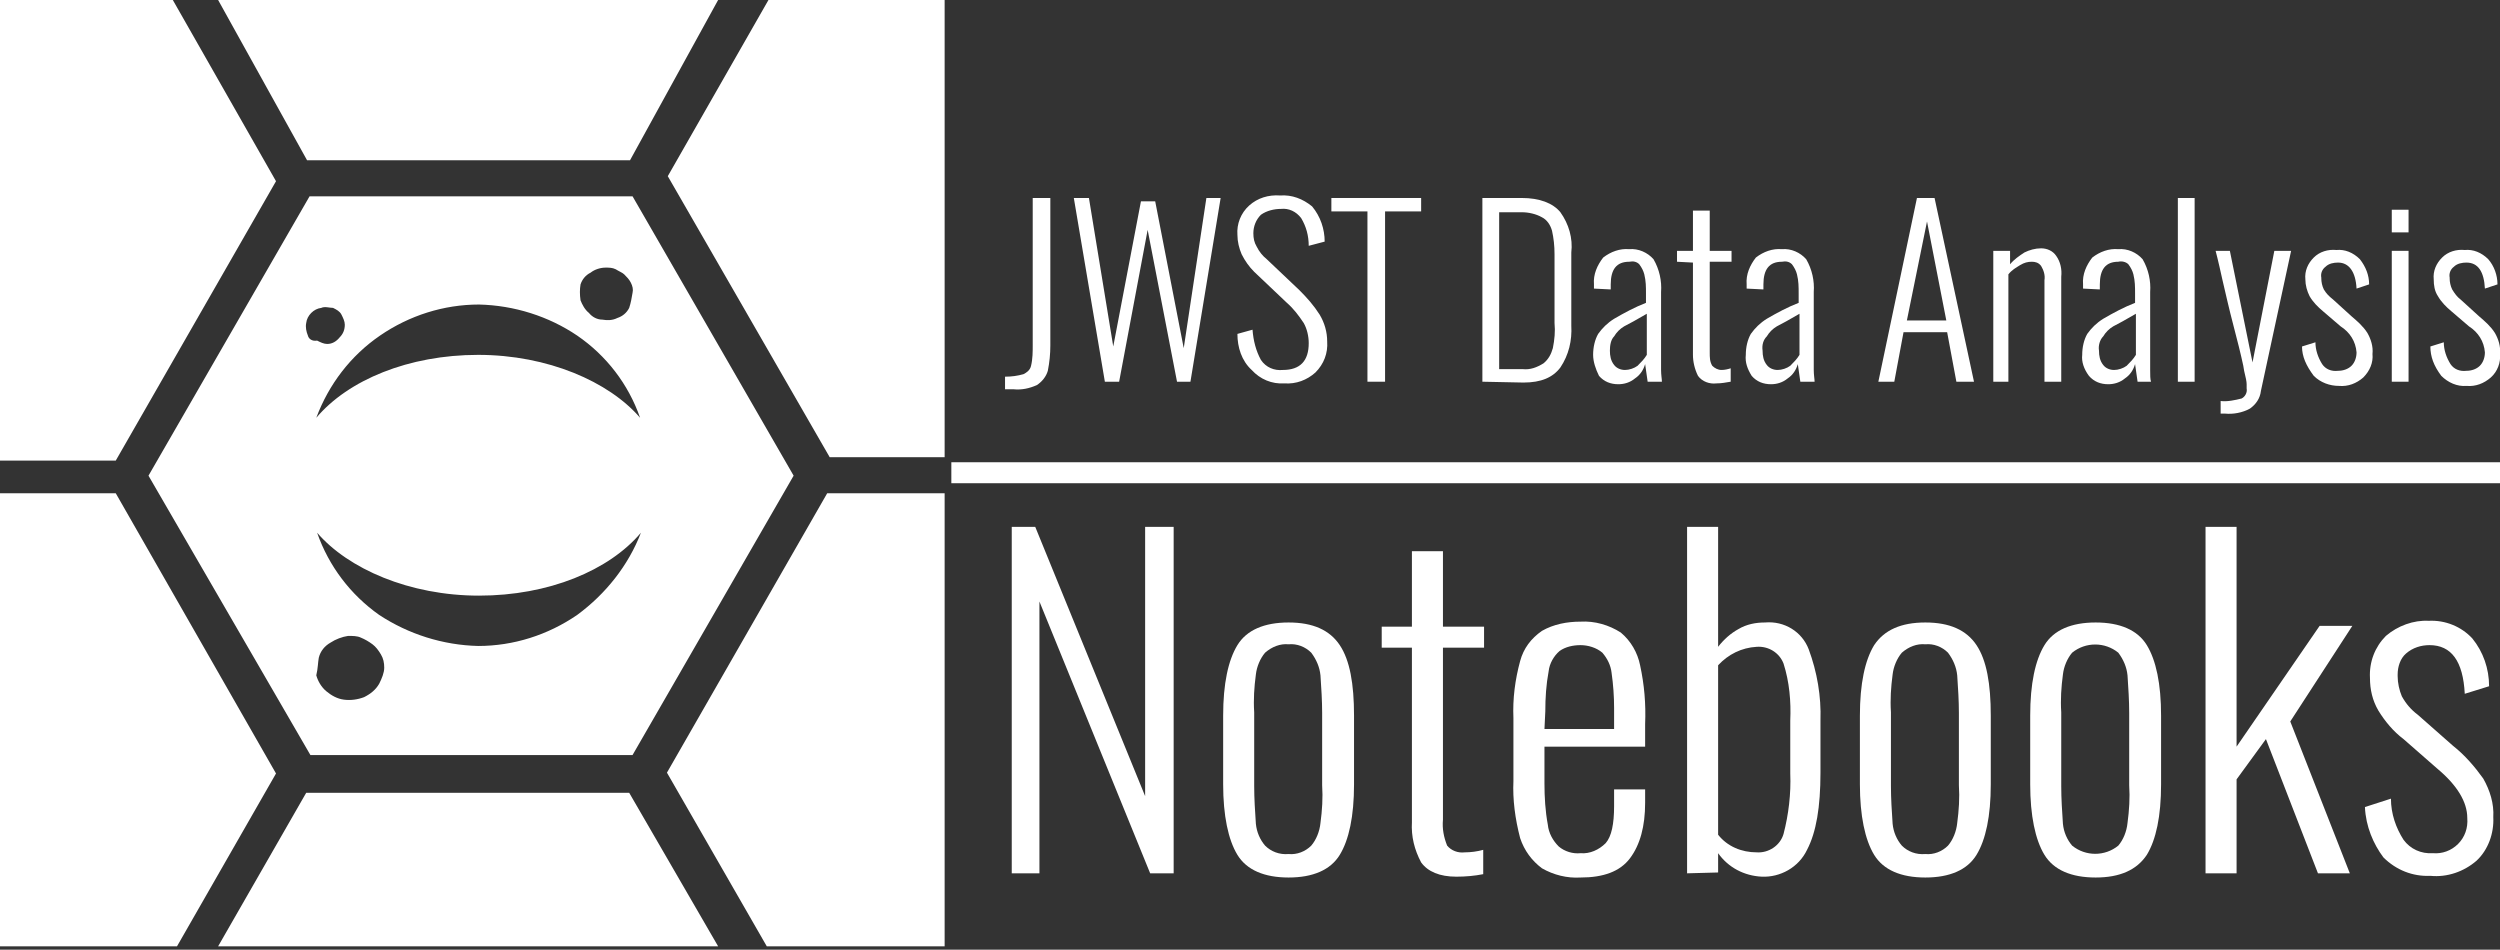 <?xml version="1.0" encoding="utf-8"?>
<!-- Generator: Adobe Illustrator 24.3.0, SVG Export Plug-In . SVG Version: 6.00 Build 0)  -->
<svg version="1.1" id="Layer_1" xmlns="http://www.w3.org/2000/svg" xmlns:xlink="http://www.w3.org/1999/xlink" x="0px" y="0px"
	 viewBox="0 0 298 113.2" style="enable-background:new 0 0 298 113.2;" xml:space="preserve">
<rect x="0" y="0" width="298" height="113.2" fill="#333333" stroke="none"/>
<style type="text/css">
	.st0{fill:#FFFFFF;}
</style>
<path class="st0" d="M119.8,44.9c0.8,0,1.5-0.1,2.2-0.3c0.4-0.2,0.8-0.5,0.9-1c0.2-0.8,0.2-1.7,0.2-2.5V23.6h2.1v17.6
	c0,1-0.1,2-0.3,3c-0.2,0.7-0.7,1.3-1.3,1.7c-0.9,0.4-1.8,0.6-2.8,0.5h-1L119.8,44.9L119.8,44.9z"/>
<path class="st0" d="M128,23.6h1.8l2.9,17.7L136,24h1.7l3.4,17.5l2.7-17.9h1.7l-3.6,21.9h-1.6l-3.5-18.1l-3.4,18.1h-1.7L128,23.6z"
	/>
<path class="st0" d="M147.5,39.8l1.8-0.5c0.1,1.3,0.4,2.5,1,3.6c0.6,0.9,1.6,1.3,2.6,1.2c2.1,0,3.1-1.1,3.1-3.2
	c0-0.8-0.2-1.7-0.6-2.4c-0.6-0.9-1.2-1.7-2-2.4l-3.9-3.7c-0.6-0.6-1.1-1.3-1.5-2.1c-0.3-0.7-0.5-1.5-0.5-2.3
	c-0.1-1.3,0.4-2.6,1.4-3.5s2.3-1.3,3.7-1.2c1.4-0.1,2.7,0.4,3.8,1.3c1,1.2,1.5,2.7,1.5,4.2l-1.9,0.5c0-1.2-0.3-2.3-0.9-3.3
	c-0.6-0.8-1.5-1.2-2.4-1.1c-0.8,0-1.7,0.2-2.4,0.7c-0.6,0.6-0.9,1.4-0.9,2.2c0,0.6,0.1,1.1,0.4,1.6c0.3,0.6,0.7,1.1,1.2,1.5l3.9,3.7
	c0.9,0.9,1.7,1.8,2.4,2.9c0.6,1,0.9,2.1,0.9,3.2c0.1,1.4-0.4,2.7-1.4,3.7c-1,0.9-2.3,1.4-3.7,1.3c-1.5,0.1-2.9-0.5-3.9-1.6
	C148,43,147.5,41.4,147.5,39.8z"/>
<path class="st0" d="M158.7,25.2v-1.6h10.7v1.6h-4.3v20.3H163V25.2H158.7z"/>
<path class="st0" d="M176.7,45.5V23.6h4.7c2.1,0,3.7,0.6,4.6,1.7c1,1.4,1.5,3.1,1.3,4.8v8.7c0.1,1.8-0.3,3.5-1.3,5
	c-0.9,1.2-2.3,1.8-4.4,1.8L176.7,45.5z M178.7,44h2.8c0.9,0.1,1.7-0.2,2.5-0.7c0.6-0.5,0.9-1.1,1.1-1.8c0.2-1,0.3-2,0.2-3v-8.2
	c0-1-0.1-1.9-0.3-2.8c-0.2-0.7-0.6-1.3-1.2-1.6c-0.7-0.4-1.6-0.6-2.4-0.6h-2.7L178.7,44z"/>
<path class="st0" d="M189.9,42.3c0-0.9,0.2-1.8,0.6-2.5c0.5-0.7,1.1-1.3,1.9-1.8c1.2-0.7,2.5-1.4,3.8-1.9V35c0-0.8,0-1.5-0.2-2.3
	c-0.1-0.4-0.3-0.8-0.6-1.2c-0.3-0.3-0.7-0.4-1.2-0.3c-1.5,0-2.2,0.9-2.2,2.7v0.6l-2-0.1v-0.5c-0.1-1.2,0.4-2.3,1.1-3.2
	c0.9-0.7,2-1.1,3.1-1c1.1-0.1,2.2,0.4,2.9,1.2c0.7,1.2,1,2.6,0.9,3.9v7.6c0,0.5,0,1.1,0,1.7s0.1,1.1,0.1,1.4h-1.7l-0.3-2.1
	c-0.2,0.7-0.6,1.3-1.2,1.7c-0.6,0.5-1.3,0.7-2,0.7c-0.9,0-1.7-0.3-2.3-1C190.2,44,189.9,43.1,189.9,42.3z M191.9,41.8
	c0,0.6,0.1,1.2,0.5,1.7c0.3,0.4,0.8,0.6,1.3,0.6s1.1-0.2,1.5-0.5c0.4-0.4,0.8-0.8,1.1-1.3v-4.9c-1.2,0.7-2.1,1.2-2.7,1.5
	c-0.5,0.3-0.9,0.7-1.2,1.2C192,40.5,191.9,41.2,191.9,41.8L191.9,41.8z"/>
<path class="st0" d="M199.9,31.2v-1.3h1.9v-4.8h2v4.8h2.6v1.3h-2.6V42c0,0.6,0,1.1,0.3,1.6c0.3,0.3,0.7,0.5,1.1,0.5
	c0.4,0,0.8-0.1,1.1-0.2v1.6c-0.6,0.1-1.1,0.2-1.7,0.2c-0.8,0.1-1.7-0.2-2.2-0.9c-0.4-0.8-0.6-1.7-0.6-2.5v-11L199.9,31.2z"/>
<path class="st0" d="M208.1,42.3c0-0.9,0.2-1.8,0.6-2.5c0.5-0.7,1.1-1.3,1.9-1.8c1.2-0.7,2.5-1.4,3.8-1.9V35c0-0.8,0-1.5-0.2-2.3
	c-0.1-0.4-0.3-0.8-0.6-1.2c-0.3-0.3-0.7-0.4-1.2-0.3c-1.5,0-2.2,0.9-2.2,2.7v0.6l-2-0.1v-0.5c-0.1-1.2,0.4-2.3,1.1-3.2
	c0.9-0.7,2-1.1,3.1-1c1.1-0.1,2.2,0.4,2.9,1.2c0.7,1.2,1,2.6,0.9,3.9v7.6c0,0.5,0,1.1,0,1.7s0.1,1.1,0.1,1.4h-1.7l-0.3-2.1
	c-0.2,0.7-0.6,1.3-1.2,1.7c-0.6,0.5-1.3,0.7-2,0.7c-0.9,0-1.7-0.3-2.3-1C208.3,44,208,43.2,208.1,42.3z M210.1,41.8
	c0,0.6,0.1,1.2,0.5,1.7c0.3,0.4,0.8,0.6,1.3,0.6s1.1-0.2,1.5-0.5c0.4-0.4,0.8-0.8,1.1-1.3v-4.9c-1.2,0.7-2.1,1.2-2.7,1.5
	c-0.5,0.3-0.9,0.7-1.2,1.2C210.2,40.5,210,41.1,210.1,41.8L210.1,41.8z"/>
<path class="st0" d="M223.9,45.5l4.6-21.9h2.1l4.7,21.9h-2.1l-1.1-5.9h-5.2l-1.1,5.9H223.9z M227.3,38.2h4.7l-2.3-11.8L227.3,38.2z"
	/>
<path class="st0" d="M237.6,45.5V29.9h2v1.6c0.5-0.6,1.1-1,1.7-1.4c0.6-0.3,1.3-0.5,2-0.5s1.4,0.3,1.8,0.9c0.5,0.7,0.7,1.6,0.6,2.5
	v12.5h-2V33.4c0.1-0.6-0.1-1.2-0.4-1.7c-0.3-0.4-0.7-0.5-1.1-0.5c-0.5,0-0.9,0.1-1.4,0.4c-0.5,0.3-1,0.6-1.4,1.1v12.8H237.6z"/>
<path class="st0" d="M248.2,42.3c0-0.9,0.2-1.8,0.6-2.5c0.5-0.7,1.1-1.3,1.9-1.8c1.2-0.7,2.5-1.4,3.8-1.9V35c0-0.8,0-1.5-0.2-2.3
	c-0.1-0.4-0.3-0.8-0.6-1.2c-0.3-0.3-0.8-0.4-1.2-0.3c-1.5,0-2.2,0.9-2.2,2.7v0.6l-2-0.1v-0.5c-0.1-1.2,0.4-2.3,1.1-3.2
	c0.9-0.7,2-1.1,3.1-1c1.1-0.1,2.2,0.4,2.9,1.2c0.7,1.2,1,2.6,0.9,3.9v7.6c0,0.5,0,1.1,0,1.7s0,1.1,0.1,1.4h-1.6l-0.3-2.1
	c-0.2,0.7-0.6,1.3-1.2,1.7c-0.6,0.5-1.3,0.7-2,0.7c-0.9,0-1.7-0.3-2.3-1C248.4,44,248.1,43.1,248.2,42.3z M250.2,41.8
	c0,0.6,0.1,1.2,0.5,1.7c0.3,0.4,0.8,0.6,1.3,0.6s1.1-0.2,1.5-0.5c0.4-0.4,0.8-0.8,1.1-1.3v-4.9c-1.2,0.7-2.1,1.2-2.7,1.5
	c-0.5,0.3-0.9,0.7-1.2,1.2C250.3,40.5,250.1,41.2,250.2,41.8L250.2,41.8z"/>
<path class="st0" d="M259.6,45.5V23.6h2v21.9H259.6z"/>
<path class="st0" d="M264.1,29.9h1.7l2.7,13.3l2.6-13.3h2l-3.6,16.7c-0.1,0.9-0.6,1.6-1.3,2.1c-0.9,0.5-2,0.7-3,0.6h-0.5v-1.5
	c0.8,0.1,1.7-0.1,2.5-0.3c0.4-0.2,0.7-0.7,0.6-1.2c0-0.2,0-0.3,0-0.5c0-0.3-0.1-0.8-0.3-1.6l-0.1-0.6c-0.3-1.4-0.7-3-1.2-4.9
	s-0.9-3.7-1.3-5.4C264.4,31,264.1,29.9,264.1,29.9z"/>
<path class="st0" d="M274.4,41.3l1.6-0.5c0,0.9,0.3,1.8,0.8,2.6c0.4,0.6,1.1,0.9,1.9,0.8c0.6,0,1.2-0.2,1.6-0.6
	c0.4-0.4,0.6-1,0.6-1.6c-0.1-1.3-0.8-2.4-1.9-3.1l-2.1-1.8c-0.6-0.5-1.2-1.1-1.6-1.8c-0.3-0.6-0.5-1.3-0.5-2c-0.1-1,0.3-1.9,1-2.6
	c0.7-0.7,1.7-1,2.7-0.9c1-0.1,2,0.3,2.8,1.1c0.7,0.9,1.1,1.9,1.1,3l-1.5,0.5c-0.1-2-0.9-3.1-2.2-3.1c-0.5,0-1.1,0.1-1.5,0.5
	c-0.4,0.3-0.6,0.8-0.5,1.3v0.1c0,0.4,0.1,0.9,0.3,1.3c0.3,0.5,0.6,0.8,1.1,1.2l2.2,2c0.7,0.6,1.4,1.2,1.9,2c0.4,0.7,0.7,1.6,0.6,2.5
	c0.1,1-0.3,2-1.1,2.8c-0.8,0.7-1.8,1.1-2.9,1c-1.1,0-2.2-0.4-3-1.2C274.9,43.6,274.4,42.5,274.4,41.3z"/>
<path class="st0" d="M285.1,27.7V25h2v2.7H285.1z M285.1,45.5V29.9h2v15.6H285.1z"/>
<path class="st0" d="M289.7,41.3l1.6-0.5c0,0.9,0.3,1.8,0.8,2.6c0.4,0.6,1.1,0.9,1.9,0.8c0.6,0,1.2-0.2,1.6-0.6
	c0.4-0.4,0.6-1,0.6-1.6c-0.1-1.3-0.8-2.4-1.9-3.1l-2.1-1.8c-0.6-0.5-1.2-1.1-1.6-1.8c-0.4-0.6-0.5-1.3-0.5-2c-0.1-1,0.3-1.9,1-2.6
	c0.7-0.7,1.7-1,2.7-0.9c1-0.1,2,0.3,2.8,1.1c0.7,0.8,1.1,1.9,1.1,3l-1.5,0.5c-0.1-2-0.8-3.1-2.2-3.1c-0.5,0-1.1,0.1-1.5,0.5
	c-0.4,0.3-0.6,0.8-0.5,1.3v0.1c0,0.4,0.1,0.9,0.3,1.3c0.3,0.5,0.6,0.9,1,1.2l2.2,2c0.7,0.6,1.4,1.2,1.9,2c0.4,0.7,0.7,1.6,0.6,2.5
	c0.1,1-0.3,2.1-1.1,2.8c-0.8,0.7-1.8,1.1-2.9,1c-1.1,0.1-2.2-0.4-3-1.2C290.1,43.6,289.7,42.5,289.7,41.3z"/>
<rect x="113.4" y="55.1" class="st0" width="184.6" height="2.5"/>
<path class="st0" d="M120.6,104.1V62.8h2.8l13.1,32.1V62.8h3.4v41.3h-2.8l-13.2-32.4v32.4C123.9,104.1,120.6,104.1,120.6,104.1z"/>
<path class="st0" d="M145.8,93.5v-8.2c0-3.8,0.6-6.6,1.7-8.4c1.1-1.8,3.2-2.7,6.1-2.7s4.9,0.9,6.1,2.7s1.7,4.6,1.7,8.4v8.2
	c0,3.8-0.6,6.6-1.7,8.4s-3.2,2.7-6.1,2.7s-5-0.9-6.1-2.7S145.8,97.2,145.8,93.5z M149.5,93.7c0,1.5,0.1,3,0.2,4.5
	c0.1,1,0.5,1.9,1.1,2.6c0.7,0.7,1.7,1.1,2.8,1c1,0.1,2-0.3,2.7-1c0.6-0.7,1-1.7,1.1-2.7c0.2-1.5,0.3-3,0.2-4.5V85
	c0-1.5-0.1-3-0.2-4.5c-0.1-1-0.5-1.9-1.1-2.7c-0.7-0.7-1.7-1.1-2.7-1c-1-0.1-2,0.3-2.8,1c-0.6,0.7-1,1.7-1.1,2.6
	c-0.2,1.5-0.3,3-0.2,4.5V93.7z"/>
<path class="st0" d="M164.7,77.2v-2.5h3.6v-9h3.7v9h4.9v2.5H172v20.5c-0.1,1.1,0.1,2.1,0.5,3.1c0.5,0.6,1.3,0.9,2.1,0.8
	c0.7,0,1.5-0.1,2.2-0.3v2.9c-1,0.2-2.1,0.3-3.2,0.3c-2,0-3.4-0.6-4.2-1.7c-0.8-1.5-1.2-3.1-1.1-4.8V77.2H164.7z"/>
<path class="st0" d="M180.4,93.1v-7.5c-0.1-2.3,0.2-4.6,0.8-6.8c0.4-1.5,1.3-2.7,2.6-3.6c1.4-0.8,3-1.1,4.6-1.1
	c1.7-0.1,3.4,0.4,4.8,1.3c1.2,1,2,2.4,2.3,3.9c0.5,2.3,0.7,4.6,0.6,7V89h-12v4.4c0,1.6,0.1,3.3,0.4,4.9c0.1,1,0.6,1.9,1.3,2.6
	c0.7,0.6,1.7,0.9,2.6,0.8c1.1,0.1,2.2-0.4,3-1.2c0.7-0.8,1-2.3,1-4.4v-2h3.7v1.6c0,2.8-0.6,5-1.8,6.6s-3.2,2.3-5.9,2.3
	c-1.6,0.1-3.2-0.3-4.6-1.1c-1.2-0.9-2.1-2.1-2.6-3.6C180.6,97.6,180.3,95.3,180.4,93.1z M184.1,86.9h8.3v-2.5c0-1.4-0.1-2.8-0.3-4.2
	c-0.1-0.9-0.5-1.7-1.1-2.4c-0.7-0.6-1.7-0.9-2.6-0.9c-0.9,0-1.8,0.2-2.5,0.7c-0.7,0.6-1.2,1.5-1.3,2.4c-0.3,1.6-0.4,3.2-0.4,4.8
	L184.1,86.9z"/>
<path class="st0" d="M201.1,104.1V62.8h3.7v14.3c0.7-0.9,1.5-1.6,2.4-2.1c1-0.6,2.1-0.8,3.2-0.8c2.3-0.2,4.4,1.1,5.2,3.2
	c1,2.7,1.5,5.6,1.4,8.5v6.2c0,4.1-0.5,7.1-1.6,9.2c-1,2.1-3.2,3.3-5.4,3.2l0,0c-2.1-0.1-4-1.1-5.2-2.8v2.3L201.1,104.1z M204.8,99.5
	c1.1,1.4,2.8,2.1,4.6,2.1c1.4,0.1,2.8-0.8,3.2-2.2c0.6-2.3,0.9-4.8,0.8-7.2v-6.3c0.1-2.3-0.1-4.6-0.8-6.8c-0.5-1.3-1.8-2.1-3.2-2
	c-1.8,0.1-3.4,0.9-4.6,2.2V99.5z"/>
<path class="st0" d="M221.7,93.5v-8.2c0-3.8,0.6-6.6,1.7-8.4c1.2-1.8,3.2-2.7,6.1-2.7c2.9,0,4.9,0.9,6.1,2.7s1.7,4.6,1.7,8.4v8.2
	c0,3.8-0.6,6.6-1.7,8.4c-1.1,1.8-3.2,2.7-6.1,2.7s-5-0.9-6.1-2.7S221.7,97.2,221.7,93.5z M225.4,93.7c0,1.5,0.1,3,0.2,4.5
	c0.1,1,0.5,1.9,1.1,2.6c0.7,0.7,1.7,1.1,2.8,1c1,0.1,2-0.3,2.7-1c0.6-0.7,1-1.7,1.1-2.7c0.2-1.5,0.3-3,0.2-4.5V85
	c0-1.5-0.1-3-0.2-4.5c-0.1-1-0.5-1.9-1.1-2.7c-0.7-0.7-1.7-1.1-2.7-1c-1-0.1-2,0.3-2.8,1c-0.6,0.7-1,1.7-1.1,2.6
	c-0.2,1.5-0.3,3-0.2,4.5V93.7z"/>
<path class="st0" d="M242,93.5v-8.2c0-3.8,0.6-6.6,1.7-8.4c1.1-1.8,3.2-2.7,6.1-2.7s5,0.9,6.1,2.7c1.1,1.8,1.7,4.6,1.7,8.4v8.2
	c0,3.8-0.6,6.6-1.7,8.4c-1.2,1.8-3.2,2.7-6.1,2.7s-5-0.9-6.1-2.7S242,97.2,242,93.5z M245.7,93.7c0,1.5,0.1,3,0.2,4.5
	c0.1,1,0.5,1.9,1.1,2.6c1.6,1.3,3.9,1.3,5.5,0c0.6-0.7,1-1.7,1.1-2.7c0.2-1.5,0.3-3,0.2-4.5V85c0-1.5-0.1-3-0.2-4.5
	c-0.1-1-0.5-1.9-1.1-2.7c-1.6-1.3-3.9-1.3-5.5,0c-0.6,0.7-1,1.7-1.1,2.6c-0.2,1.5-0.3,3-0.2,4.5V93.7z"/>
<path class="st0" d="M262.9,104.1V62.8h3.7V89l9.9-14.4h3.9L273,86l7.1,18.1h-3.8l-6.2-16l-3.5,4.8v11.2H262.9z"/>
<path class="st0" d="M281.9,96.2l3.1-1c0,1.8,0.6,3.5,1.5,4.9c0.8,1.1,2.1,1.7,3.5,1.6c1.1,0.1,2.2-0.3,3-1.1
	c0.8-0.8,1.2-1.9,1.1-3.1c0-1.9-1.2-3.9-3.6-5.9l-4-3.5c-1.2-0.9-2.2-2.1-3-3.4c-0.7-1.2-1-2.5-1-3.9c-0.1-1.9,0.6-3.7,1.9-5
	c1.4-1.2,3.3-1.9,5.1-1.8c2-0.1,3.9,0.7,5.2,2.1c1.3,1.6,2,3.6,2,5.7l-2.9,0.9c-0.2-3.9-1.6-5.8-4.2-5.8c-1,0-2,0.3-2.8,1
	c-0.7,0.6-1,1.6-1,2.5v0.2c0,0.8,0.2,1.7,0.5,2.4c0.5,0.9,1.1,1.6,1.9,2.2l4.2,3.7c1.4,1.1,2.6,2.5,3.6,3.9c0.8,1.4,1.3,3,1.2,4.6
	c0.1,1.9-0.6,3.9-2,5.2c-1.5,1.3-3.5,2-5.5,1.8c-2.1,0.1-4.1-0.7-5.6-2.2C282.9,100.6,282,98.5,281.9,96.2z"/>
<path class="st0" d="M75.4,23.4H36.9L17.7,56.7L37,90h38.4l19.2-33.3L75.4,23.4z M69.2,33.9c0.2-0.6,0.6-1.1,1.2-1.4
	c0.5-0.4,1.2-0.6,1.8-0.6c0.4,0,0.8,0,1.2,0.2c0.3,0.2,0.8,0.4,1,0.6c0.3,0.3,0.6,0.6,0.8,1c0.2,0.4,0.3,0.8,0.2,1.2
	c-0.1,0.6-0.2,1.2-0.4,1.8c-0.3,0.6-0.8,1-1.4,1.2c-0.6,0.3-1.2,0.3-1.8,0.2c-0.6,0-1.2-0.3-1.6-0.8c-0.5-0.4-0.8-1-1-1.5
	C69.1,35.1,69.1,34.5,69.2,33.9z M45.3,40c3.5-2.4,7.6-3.7,11.8-3.7c4.2,0.1,8.3,1.4,11.7,3.7c3.5,2.4,6.1,5.8,7.5,9.8
	c-3.7-4.3-11-7.5-19.3-7.5s-15.5,3-19.3,7.5C39.2,45.8,41.8,42.4,45.3,40z M36.7,40c-0.2-0.5-0.3-1-0.2-1.5c0.1-0.9,0.9-1.7,1.8-1.8
	c0.4-0.2,1,0,1.4,0c0.4,0.2,0.8,0.4,1,0.8c0.2,0.4,0.4,0.8,0.4,1.2c0,0.6-0.2,1.1-0.6,1.5C40.1,40.7,39.6,41,39,41
	c-0.4,0-0.8-0.2-1.2-0.4C37.2,40.7,36.8,40.4,36.7,40z M45.2,81.5c-0.4,0.7-1,1.2-1.8,1.6c-0.8,0.3-1.6,0.4-2.4,0.3
	c-0.8-0.1-1.5-0.5-2.1-1s-1-1.2-1.2-1.9c0.2-0.8,0.2-1.6,0.3-2.1c0.2-0.8,0.7-1.4,1.4-1.8c0.6-0.4,1.4-0.7,2.1-0.8
	c0.5,0,1.1,0,1.5,0.2c0.5,0.2,1,0.5,1.4,0.8s0.7,0.7,1,1.2s0.4,1,0.4,1.6C45.8,80.2,45.5,80.9,45.2,81.5z M68.8,73.3
	C65.3,75.7,61.2,77,57,77c-4.2-0.1-8.3-1.4-11.8-3.7c-3.4-2.4-6-5.8-7.4-9.8c3.7,4.3,11,7.5,19.3,7.5s15.5-3,19.3-7.5
	C74.9,67.4,72.2,70.8,68.8,73.3z"/>
<polygon class="st0" points="13.8,58.8 0,58.8 0,112.8 21.1,112.8 32.9,92.2 "/>
<polygon class="st0" points="36.5,94.5 26,112.8 85.6,112.8 75,94.5 "/>
<polygon class="st0" points="112.6,58.8 98.6,58.8 79.5,92.1 91.4,112.8 112.6,112.8 "/>
<polygon class="st0" points="98.9,54.5 112.6,54.5 112.6,0 91.6,0 79.6,21 "/>
<polygon class="st0" points="75.1,19.1 85.6,0 26,0 36.6,19.1 "/>
<polygon class="st0" points="32.9,21.6 20.6,0 0,0 0,54.9 13.8,54.9 "/>
</svg>
